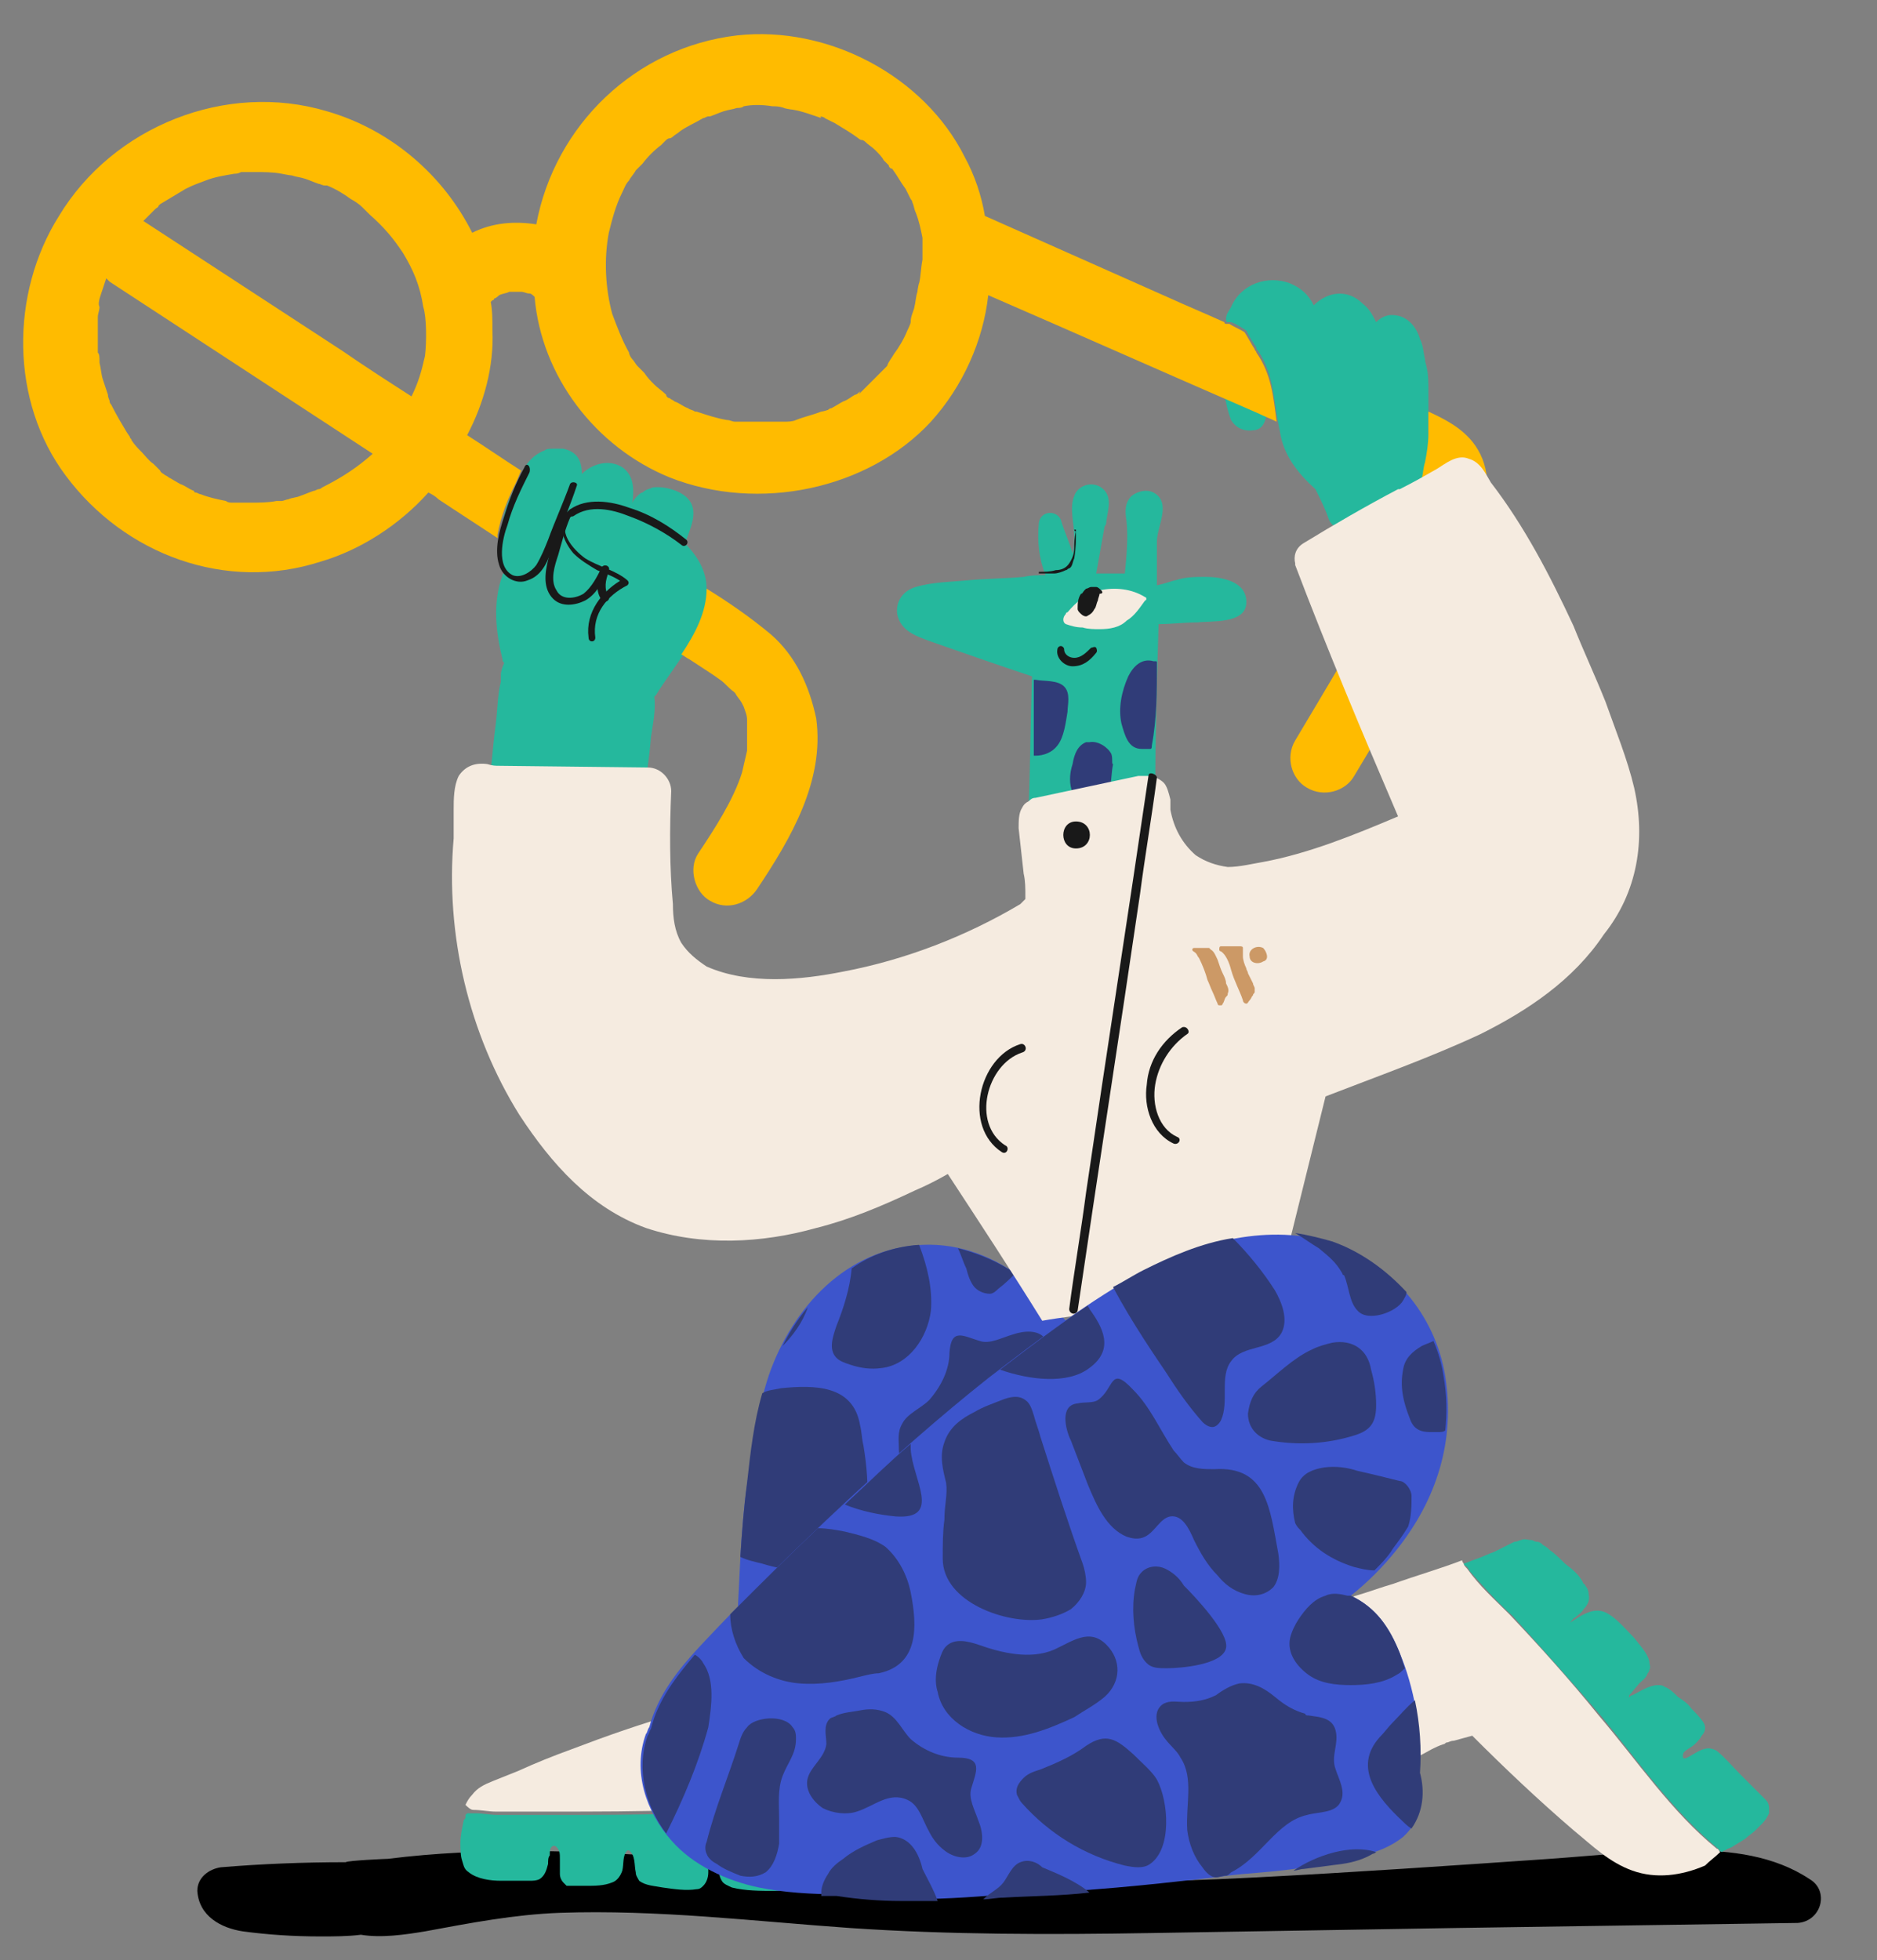 <?xml version="1.0" encoding="utf-8"?>
<!-- Generator: Adobe Illustrator 20.1.0, SVG Export Plug-In . SVG Version: 6.00 Build 0)  -->
<svg version="1.1" id="Layer_1" xmlns="http://www.w3.org/2000/svg" xmlns:xlink="http://www.w3.org/1999/xlink" x="0px" y="0px"
	 viewBox="0 0 111.3 116.2" style="enable-background:new 0 0 111.3 116.2;" xml:space="preserve">
<rect x="0" y="0" width="111.3" height="116.2" fill="#808080" stroke="none"/>
<style type="text/css">
	.st0{fill:#3D55CC;}
	.st1{fill:#191919;}
	.st2{fill:#FF4133;}
	.st3{fill:#FFBB00;}
	.st4{fill:#303C78;}
	.st5{fill:#F5EBE0;}
	.st6{fill:#25B89D;}
	.st7{fill:#CC9966;}
	.st8{fill:#DADFF5;}
	.st9{clip-path:url(#SVGID_2_);fill:#25B89D;}
	.st10{clip-path:url(#SVGID_2_);fill:#F5EBE0;}
</style>
<g>
	<path class="st0" d="M71.9,95.6c-0.2-2.7-1.4-5.2-2.9-7.4c-1.3-2.5-2.6-4.9-4-7.3c-2.2-3.7-5.7-7.3-10.3-7.1
		c-4.5,0.2-7.7,3.7-9.1,7.7c-0.7,2.1-1,4.3-1.3,6.5c-0.3,2.1-0.4,4.3-0.5,6.4c-0.1,1.7-0.1,3.4,0,5.1c0,0.2-0.1,0.3-0.1,0.5
		c-0.1,3.2,0.2,6.5,0.9,9.6c0.2,0.8,0.8,1.4,1.6,1.8c0.6,1,1.6,1.7,2.9,1.8c2.5,0.3,4.5-1.2,6.5-2.4l5.4-3.3
		c1.8-1.1,3.6-2.2,5.4-3.3c1.6-1,3.3-2.1,4.3-3.7c0.4-0.7,0.7-1.4,0.8-2.1C71.8,97.5,72,96.6,71.9,95.6"/>
	<path class="st4" d="M47.9,77.5c-0.6,0.7-1.1,1.5-1.5,2.3C47,79.2,47.6,78.4,47.9,77.5"/>
	<path class="st4" d="M49.8,92.4c1-0.7,1.5-1.9,1.6-3.1c0.1-1.2,0-2.4-0.2-3.6c-0.1-0.4-0.1-0.8-0.2-1.2c-0.4-2.4-2.7-2.4-4.7-2.2
		c-0.4,0.1-0.8,0.1-1.1,0.3c-0.5,1.7-0.7,3.5-0.9,5.3c-0.2,1.5-0.3,2.9-0.4,4.4c0.4,0.2,0.9,0.3,1.3,0.4
		C46.8,93.2,48.5,93.3,49.8,92.4"/>
	<path class="st4" d="M49.6,78.6c-0.2,0.6-0.5,1.4,0,1.9c0.2,0.2,0.5,0.3,0.8,0.4c0.6,0.2,1.2,0.3,1.9,0.2c1.6-0.2,2.7-1.8,2.9-3.4
		c0.1-1.3-0.2-2.6-0.7-3.9c-1.5,0.1-2.9,0.6-4,1.4C50.4,76.4,50,77.6,49.6,78.6"/>
	<path class="st4" d="M57.7,76.2c0.2,0.3,0.6,0.5,1,0.5c0.2,0,0.4-0.2,0.5-0.3c0.4-0.3,0.7-0.6,1-0.9c-1-0.7-2.2-1.2-3.4-1.5
		c0.2,0.4,0.3,0.8,0.5,1.2C57.4,75.6,57.5,75.9,57.7,76.2"/>
	<path class="st4" d="M53.5,87.2c0,0.1,0.1,0.3,0.2,0.4c0.4,0.4,1,0.2,1.5,0.3c0.8,0.2,1.2,1,2,1.2c0.7,0.2,1.4-0.2,1.8-0.8
		c0.4-0.6,0.4-1.3,0.3-2c-0.2-1-1.1-2-0.6-3c0.3-0.7,1.2-0.9,1.9-1.2c0.4-0.2,0.8-0.5,1.1-0.9c0.4-0.5,0.7-1.3,0.3-1.8
		c-0.4-0.6-1.3-0.5-1.9-0.3c-0.7,0.2-1.4,0.6-2,0.4c-1-0.3-1.7-0.8-1.8,0.7c0,1-0.5,2-1.2,2.8c-0.5,0.5-1.3,0.8-1.6,1.4
		c-0.3,0.5-0.2,1-0.2,1.5C53.3,86.2,53.4,86.7,53.5,87.2"/>
	<path class="st4" d="M60.8,84c-0.1,0.4,0,0.7,0.1,1.1c0.2,0.7,0.6,1.4,1,2.1c0.2,0.4,0.5,0.7,0.8,0.9c0.3,0.2,0.7,0.4,1.1,0.5
		c1.4,0.3,3-0.5,3.8-1.7c0.1-0.2,0.2-0.4,0.3-0.7c-0.8-1.6-1.7-3.2-2.6-4.7c-0.8,0.2-1.7,0.6-2.6,0.9C61.9,82.7,61,83.1,60.8,84"/>
	<path class="st4" d="M69.4,89.1c0.1,0,0.1,0,0.2,0c-0.2-0.3-0.4-0.6-0.5-0.8C69,88.6,69.1,89,69.4,89.1"/>
	<path class="st4" d="M66.1,98.5c0.1,0.6,0.4,1.2,0.8,1.7c0.4,0.5,1,0.8,1.6,0.7c0.4,0,0.8-0.2,1.1-0.3c0.4-0.2,0.9-0.4,1.3-0.6
		c0.2-0.5,0.4-1,0.5-1.5c0.3-0.9,0.5-1.8,0.5-2.8c-0.1-1.2-0.3-2.3-0.8-3.4c-0.6,0-1.3,0-1.9,0.1C66.7,92.5,65.7,96.4,66.1,98.5"/>
	<path class="st4" d="M64.1,105c-0.2,0.3-0.2,0.6-0.2,0.9c0.8-0.5,1.7-1,2.5-1.5c0.2-0.1,0.4-0.3,0.6-0.4c-0.7,0.1-1.3,0.2-1.9,0.4
		C64.7,104.5,64.4,104.6,64.1,105"/>
	<path class="st4" d="M49.3,108.8c0.2-0.3,0.4-0.7,0.4-1.1c0-0.4-0.3-0.8-0.5-1.1c-0.5-0.6-2.4-2.3-3.3-1.8c-0.8,0.5-1,3.5-1.1,4.4
		c0,0.2,0,0.4,0,0.6c0.2,0.7,0.8,1.3,1.5,1.7c0,0,0,0,0,0c0.2-0.1,0.4-0.2,0.6-0.3C47.8,110.5,48.6,109.7,49.3,108.8"/>
	<path class="st4" d="M44.1,97.6c0-0.5-0.1-1-0.3-1.5c0,1.1,0,2.3,0,3.4c0,0.2-0.1,0.3-0.1,0.5c0,0.4,0,0.9,0,1.3
		c0.1-0.2,0.2-0.4,0.2-0.6C44.1,99.7,44.1,98.6,44.1,97.6"/>
	<path class="st4" d="M59.5,106.5c-0.3,0.3-0.6,0.7-1,1c-1.1,0.9-2.8,0.5-4.2,0.8c-0.8,0.2-1.5,0.5-2.1,1.1
		c-0.3,0.3-0.6,0.7-0.6,1.1c0,0.3,0.2,0.5,0.3,0.7c0.4,0.4,0.8,0.8,1.2,1.1c0.8-0.4,1.6-1,2.4-1.5l5.4-3.3c0.3-0.2,0.6-0.3,0.8-0.5
		c0-0.3,0-0.6-0.2-0.8C61.1,105.5,60,106.1,59.5,106.5"/>
	<path class="st4" d="M65,92c0-0.2,0-0.5-0.1-0.6c-0.1-0.2-0.3-0.2-0.5-0.3c-0.8-0.3-1.7-0.4-2.6-0.4c-0.3,0-0.6,0-0.9,0.1
		c-0.6,0.3-0.8,1-1,1.7c-0.4,1.4-0.9,2.9-0.7,4.4c0.2,1.5,0.8,2.8,1.5,4c0.3,0.6,0.7,1.2,1.2,1.7c1,0.9,2.3,0.9,3.1-0.2
		c0.9-1,0-2-0.5-3C63.1,96.7,64.8,94.6,65,92"/>
	<path class="st4" d="M57.3,99.2c-0.2-0.3-0.3-0.7-0.6-1c-0.3-0.3-0.7-0.4-1-0.3c-0.2,0.1-0.4,0.2-0.5,0.4c-1.7,1.7-2.8,4-3.2,6.3
		c-0.1,0.5-0.1,1.1,0.2,1.5c1,1.2,3.8,0.8,5,0c0.6-0.4,1-1,1.5-1.6c0.8-1.1,1.1-1.7,0.2-2.8C58.2,101,57.7,100.1,57.3,99.2"/>
	<path class="st4" d="M50.4,97.5c-0.5-0.4-0.8-1-1.4-1.3c-0.6-0.3-1.4-0.2-2,0.2c-0.6,0.4-1,1-1.2,1.6c-0.1,0.3-0.2,0.6-0.3,0.9
		c-0.4,1.9,1,3.8,2.5,4.7c2,1.1,2.9-2.3,3.5-3.7c0.2-0.4,0.4-1,0.2-1.4C51.4,98,50.8,97.8,50.4,97.5"/>
	<path class="st4" d="M52.2,96.2c0.5,0.3,1.2,0.2,1.7,0c1.5-0.6,5.2-2.1,3.3-4.3c-0.5-0.6-1.3-0.7-1.8-1.2c-0.2-0.3-0.4-0.7-0.7-0.9
		c-1.1-0.7-1.5,1.1-1.6,1.7c-0.1,0.6-0.4,1.1-0.7,1.6c-0.3,0.5-0.6,1-0.7,1.6C51.6,95.2,51.7,95.9,52.2,96.2"/>
	<path d="M107.3,111.4c-2.1-1.4-4.7-1.7-7.1-1.7c-2.8,0-5.5,0.3-8.3,0.5c-5.8,0.4-11.6,0.8-17.4,1.1c-5.8,0.3-11.7,0.4-17.5,0.1
		c-5.7-0.3-11.4-0.9-17-1.3c-5.7-0.4-11.4-0.6-17,0.1c-0.1,0-2.4,0.1-2.5,0.2c-2.5,0-5,0.1-7.4,0.3c-0.7,0.1-1.4,0.6-1.4,1.4
		c0.1,1.5,1.4,2.2,2.7,2.4c1.5,0.2,3,0.3,4.6,0.3c0.8,0,1.6,0,2.4-0.1c1.2,0.2,2.6,0,3.8-0.2c2.7-0.5,5.3-1,8-1.1
		c5.8-0.2,11.5,0.5,17.2,0.9c5.9,0.4,11.9,0.4,17.8,0.3c6-0.1,12-0.2,18.1-0.3c6.8-0.1,13.5-0.2,20.3-0.3
		C108,113.9,108.5,112.1,107.3,111.4"/>
	<path class="st5" d="M102,109.8c-0.1-0.1-0.1-0.2-0.2-0.2c0,0,0,0,0,0c-2.7-2.2-4.7-5.2-7-7.9c-1.7-2.1-3.5-4.1-5.3-6
		C88.6,94.8,87.7,94,87,93c-0.1-0.1-0.2-0.2-0.2-0.3c0,0,0,0,0,0c0,0-0.1-0.1-0.1-0.2c-1.3,0.5-2.7,0.9-4.1,1.4
		c-0.7,0.2-1.5,0.5-2.2,0.7c-0.4,0.1-0.7,0.6-0.6,1c0,0,0,0.1,0,0.1c-0.2,0.1-0.3,0.4-0.3,0.6c-0.1,1.4,0.3,2.7,0.6,4
		c0.3,1.3,0.6,2.5,0.9,3.8c0.1,0.3,0.3,0.5,0.6,0.6c0.1,0.1,0.2,0.1,0.4,0.1c1.1-0.1,2-0.6,2.9-1.1c0.2-0.1,0.4-0.2,0.7-0.3
		c0.1,0,0.1-0.1,0.2-0.1c0,0,0,0,0,0c0,0,0,0,0,0c0.1,0,0.2-0.1,0.4-0.1c0.4-0.1,0.7-0.2,1.1-0.3c1.9,1.9,3.9,3.8,6,5.6
		c1.1,0.9,2.1,1.9,3.5,2.4c1.4,0.5,2.9,0.3,4.3-0.3C101.4,110.3,101.7,110.1,102,109.8C102.1,109.8,102,109.8,102,109.8"/>
	<path class="st6" d="M102.1,109.8c0,0,0.1-0.1,0.2-0.1c0.1-0.1,0.2-0.1,0.4-0.2c0.3-0.2,0.5-0.3,0.8-0.5c0.2-0.2,0.4-0.3,0.6-0.5
		c0.1-0.1,0.3-0.3,0.4-0.4c0.2-0.2,0.3-0.4,0.4-0.6c0-0.1,0-0.1,0-0.2c0-0.2,0-0.4-0.2-0.6l-1.5-1.5c-0.4-0.4-0.9-1-1.4-1.4
		c-0.5-0.3-0.9-0.1-1.4,0.2c-0.2,0.1-0.7,0.5-0.6,0c0-0.2,0.5-0.4,0.7-0.6c0.2-0.2,0.3-0.3,0.4-0.5c0.2-0.2,0.3-0.5,0.1-0.8
		c-0.2-0.3-0.5-0.6-0.7-0.8c-0.2-0.3-0.5-0.5-0.8-0.7c-0.2-0.2-0.5-0.5-0.8-0.6c-0.1-0.1-0.3-0.1-0.4-0.1c-0.5,0-1.1,0.4-1.5,0.6
		c-0.1,0-0.2,0.1-0.2,0.2c0,0,0,0,0,0c0,0,0,0,0,0c0,0,0,0,0-0.1c0,0,0-0.1,0-0.1c0,0,0,0,0.1-0.1l0.5-0.6c0.2-0.2,0.4-0.3,0.5-0.6
		c0,0,0.1-0.1,0.1-0.2c0.1-0.2,0-0.3,0-0.5c-0.1-0.5-0.6-1-0.9-1.4c-0.5-0.5-1.3-1.5-2-1.6c-0.6-0.1-1.2,0.3-1.8,0.7
		c0.1-0.1,0.2-0.3,0.3-0.3c0.2-0.2,0.4-0.3,0.5-0.5c0.2-0.2,0.4-0.5,0.3-0.9c0-0.2-0.1-0.4-0.2-0.5c0,0,0-0.1-0.1-0.1
		c-0.2-0.5-0.7-0.9-1.1-1.2c0,0,0,0,0,0c-0.3-0.3-0.6-0.6-0.9-0.8c-0.1-0.1-0.2-0.2-0.4-0.3c-0.1-0.1-0.2-0.2-0.4-0.2
		c-0.1,0-0.2-0.1-0.3-0.1c-0.2,0-0.4-0.1-0.6,0c-0.1,0-0.2,0.1-0.4,0.1c-0.4,0.2-0.8,0.4-1.2,0.6c-0.3,0.1-0.7,0.3-1,0.4
		c-0.3,0.1-0.5,0.2-0.8,0.3c0,0.1,0.1,0.1,0.2,0.2c0,0,0,0,0,0c0.1,0.1,0.1,0.2,0.2,0.3c0.8,0.9,1.6,1.8,2.5,2.6c1.8,2,3.6,4,5.3,6
		c2.2,2.7,4.3,5.7,7,7.9c0,0,0,0,0,0C101.9,109.6,101.9,109.7,102.1,109.8C102,109.8,102.1,109.8,102.1,109.8"/>
	<path class="st6" d="M84.7,25.7c0-0.8,0-1.6,0-2.5c0,0,0-0.1,0-0.1c0-0.4,0-0.9-0.1-1.3c0-0.1-0.1-0.3-0.1-0.5
		c-0.1-0.4-0.1-0.8-0.3-1.2c-0.2-0.7-0.7-1.3-1.4-1.4c-0.5-0.1-0.9,0.1-1.2,0.4c-0.2-0.4-0.4-0.8-0.8-1.1c-0.9-0.9-2.1-0.7-2.9,0.1
		c-0.3-0.6-0.7-1-1.4-1.3c-1.3-0.5-2.9,0-3.5,1.4c-0.1,0.2-0.3,0.4-0.3,0.7c0,0.1,0,0.2,0.1,0.2c0.1,0,0.1,0,0.2,0
		c0.3,0.1,0.6,0.3,0.9,0.5c0.2,0.4,0.4,0.7,0.6,1c0,0.1,0,0.1,0.1,0.2c1,1.5,0.9,3.1,1.3,4.8c0.2,1.4,1.1,2.5,2.1,3.4
		c0.3,0.6,0.6,1.2,0.8,1.8c0.1,0.3,0.5,0.6,0.8,0.5c0.1,0,0.3-0.1,0.4-0.3c0.3,0.2,0.8,0.1,0.8-0.2c0.1,0,0.1-0.1,0.2-0.2
		c0.1,0,0.2,0,0.3,0c0.2,0.1,0.4,0.2,0.6,0c0.1,0.1,0.1,0.1,0.2,0.1c0.2,0.1,0.6,0.1,0.7-0.2c0,0,0-0.1,0.1-0.1c0.1,0,0.3,0,0.5,0
		c0.2-0.1,0.4-0.3,0.4-0.6c0.2,0,0.3-0.1,0.5-0.2c0.1-0.1,0.1-0.1,0.1-0.2c0.2,0,0.4-0.2,0.4-0.5c0-0.2,0-0.4,0-0.6
		c0.2-0.1,0.3-0.3,0.3-0.5C85.2,27.2,84.9,26.4,84.7,25.7"/>
	<path class="st6" d="M74.9,23.6c0,0-0.1,0-0.1,0c-0.1-0.2-0.3-0.2-0.5-0.1c-0.1-0.1-0.2-0.2-0.3-0.2c0-0.1,0-0.1-0.1-0.2
		c-0.1-0.1-0.3-0.2-0.4-0.1c-0.1-0.3-0.2-0.6-0.2-1c0-0.1-0.1-0.2-0.2-0.3c0-0.1,0-0.2,0-0.2c0-0.4-0.7-0.4-0.7,0
		c0,0.6,0.1,1.2,0.2,1.9c0.1,0.5,0.2,1,0.4,1.5c0.3,0.5,0.8,0.7,1.4,0.6c0.7-0.1,0.7-1,0.8-1.5C75.3,23.7,75.1,23.6,74.9,23.6"/>
	<path class="st3" d="M35,35.3l0.8,0.5c0-0.1,0.1-0.1,0.1-0.2c-0.2-0.3-0.2-0.7-0.3-1C35.4,34.9,35.2,35.2,35,35.3"/>
	<path class="st3" d="M74.5,20.9c0-0.1-0.1-0.1-0.1-0.2c-0.2-0.3-0.4-0.7-0.6-1c-0.3-0.2-0.6-0.3-0.9-0.5c-0.1,0-0.1,0-0.2,0
		c0,0-0.1,0-0.1-0.1c-1.1-0.5-2.3-1-3.4-1.5l-10.8-4.8c-0.2-1.2-0.6-2.4-1.2-3.5c-2.4-4.8-8.1-7.8-13.5-7.2
		c-6,0.7-10.8,5.3-11.9,11.2c-1.3-0.2-2.6-0.1-3.8,0.5c-1.7-3.4-4.8-6.1-8.6-7.2c-6-1.8-12.7,0.9-15.9,6.2c-2.9,4.6-2.9,11,0.4,15.4
		c3.5,4.7,9.5,6.9,15.1,5.1c2.4-0.7,4.7-2.2,6.4-4.1c0.2,0.1,0.4,0.2,0.6,0.4c1.2,0.8,2.3,1.5,3.5,2.3c0-0.1,0-0.1,0-0.2
		c0.2-1.1,0.6-2.1,1.1-3.1c0.1-0.2,0.2-0.5,0.3-0.7c-1.1-0.7-2.1-1.4-3.2-2.1c1-1.9,1.6-4.1,1.5-6.2c0-0.6,0-1.2-0.1-1.7
		c0,0,0.1-0.1,0.1-0.1c0,0,0.1,0,0.1-0.1c0.1,0,0.3-0.2,0.3-0.2c0.2-0.1,0.4-0.1,0.6-0.2c0,0,0,0,0,0c0.1,0,0.2,0,0.3,0
		c0.1,0,0.5,0,0.4,0c0.2,0,0.3,0.1,0.5,0.1c0.1,0,0.2,0.1,0.3,0.2c0.4,4.7,3.6,8.9,8,10.7C45,30.4,51.5,29,55.2,25
		c1.9-2.1,3.1-4.8,3.4-7.5c5.3,2.3,10.7,4.7,16,7c0.4,0.2,0.7,0.3,1.1,0.5C75.5,23.5,75.4,22.2,74.5,20.9 M19.1,28.9
		c0,0-0.1,0.1-0.2,0.1c-0.1,0-0.2,0.1-0.3,0.1c-0.3,0.1-0.5,0.2-0.8,0.3c-0.2,0.1-0.5,0.1-0.7,0.2c-0.1,0-0.3,0.1-0.4,0.1
		c-0.1,0-0.3,0-0.3,0c-0.5,0.1-1.1,0.1-1.6,0.1c-0.3,0-0.6,0-0.8,0c0,0-0.1,0-0.2,0c-0.1,0-0.3,0-0.4-0.1c-0.5-0.1-1-0.2-1.5-0.4
		c-0.1,0-0.2-0.1-0.3-0.1c0,0-0.1,0-0.1-0.1c-0.3-0.1-0.5-0.3-0.8-0.4c-0.2-0.1-0.5-0.3-0.7-0.4c-0.1-0.1-0.2-0.1-0.3-0.2
		c0,0-0.2-0.1-0.2-0.2c0,0-0.1-0.1-0.1-0.1c-0.1-0.1-0.2-0.2-0.3-0.3c-0.3-0.2-0.5-0.5-0.7-0.7c-0.2-0.2-0.4-0.4-0.6-0.7
		c0-0.1-0.1-0.1-0.1-0.2c0,0-0.2-0.3-0.2-0.3c-0.3-0.5-0.6-1-0.9-1.6c0,0-0.1-0.1-0.1-0.2c0-0.1-0.1-0.2-0.1-0.4
		c-0.1-0.3-0.2-0.6-0.3-0.9c-0.1-0.3-0.1-0.6-0.2-1c0,0,0-0.1,0-0.1c0,0,0,0,0,0c0-0.2,0-0.4-0.1-0.5c0-0.7,0-1.3,0-2
		c0-0.1,0-0.1,0-0.1c0-0.2,0.1-0.4,0.1-0.6C5.8,18,5.9,17.7,6,17.4c0.1-0.3,0.2-0.6,0.3-0.9c0.1,0.1,0.1,0.1,0.2,0.2
		c5.2,3.4,10.4,6.8,15.6,10.2C21.2,27.7,20.3,28.3,19.1,28.9 M25.2,21.1c-0.2,0.9-0.4,1.6-0.8,2.4c-1.4-0.9-2.8-1.8-4.1-2.7
		L8.5,13.1c0,0,0,0,0,0C8.6,13,8.6,13,8.7,12.9c0.2-0.2,0.3-0.3,0.5-0.5c0.1-0.1,0.2-0.1,0.2-0.2c0,0,0.1-0.1,0.1-0.1
		c0.5-0.3,1-0.6,1.5-0.9c0.6-0.3,0.7-0.3,1.2-0.5c0.5-0.2,1.1-0.3,1.7-0.4c0.1,0,0.2,0,0.4-0.1c0,0,0.1,0,0.1,0c0.2,0,0.5,0,0.7,0
		c0.5,0,1.1,0,1.6,0.1c0,0,0.5,0.1,0.6,0.1c0.3,0.1,0.5,0.1,0.8,0.2c0.3,0.1,0.5,0.2,0.8,0.3c0.1,0,0.2,0.1,0.4,0.1c0,0,0.1,0,0.1,0
		c0.5,0.2,1,0.5,1.4,0.8c0.2,0.1,0.5,0.3,0.7,0.5c0,0,0.1,0.1,0.1,0.1c0.1,0.1,0.2,0.2,0.3,0.3c0.9,0.8,1.4,1.4,2,2.3
		c0.6,1,1,1.9,1.2,3.2C25.3,18.8,25.3,20.3,25.2,21.1 M54.5,16.8c0-0.1-0.1,0.4-0.1,0.5c-0.1,0.3-0.1,0.6-0.2,1
		c-0.1,0.3-0.2,0.5-0.2,0.8c0,0.1-0.2,0.5-0.2,0.5c-0.2,0.5-0.5,1-0.8,1.4c-0.1,0.2-0.3,0.4-0.4,0.7c0,0,0,0,0,0c0,0,0,0,0,0
		c-0.1,0.1-0.2,0.2-0.3,0.3c-0.4,0.4-0.8,0.8-1.2,1.2c-0.3,0.3-0.1,0.1-0.1,0c-0.1,0.1-0.2,0.2-0.3,0.2c-0.2,0.1-0.4,0.3-0.7,0.4
		c-0.2,0.1-0.5,0.3-0.7,0.4c-0.1,0-0.2,0.1-0.2,0.1c0,0-0.3,0.1-0.4,0.1c-0.5,0.2-1,0.3-1.5,0.5C47,25,46.7,25,46.5,25
		c0,0-0.1,0-0.1,0c-0.1,0-0.3,0-0.4,0c-0.5,0-1.1,0-1.6,0c-0.1,0-0.3,0-0.4,0c0,0-0.1,0-0.2,0c-0.1,0-0.2,0-0.2,0
		c-0.2,0-0.3-0.1-0.5-0.1c-0.6-0.1-1.2-0.3-1.8-0.5c0,0,0,0-0.1,0c-0.1-0.1-0.3-0.1-0.4-0.2c-0.3-0.1-0.5-0.3-0.8-0.4
		c-0.1-0.1-0.2-0.1-0.3-0.2c-0.1,0-0.2-0.1-0.2-0.2c-0.2-0.2-0.5-0.4-0.7-0.6c-0.2-0.2-0.4-0.4-0.6-0.7c-0.1-0.1-0.2-0.2-0.3-0.3
		c0,0,0-0.1,0,0c0,0,0,0-0.1-0.1c-0.1-0.1-0.2-0.3-0.3-0.4c-0.1-0.1-0.2-0.3-0.2-0.4c-0.4-0.7-0.7-1.5-1-2.3
		c-0.4-1.5-0.5-3.2-0.2-4.8c0.2-0.8,0.4-1.6,0.8-2.4c0.1-0.2,0.2-0.5,0.4-0.7c0.1-0.2,0.3-0.4,0.4-0.6c0,0,0.1-0.1,0.1-0.1
		c0.1-0.1,0.2-0.2,0.3-0.3c0.3-0.4,0.7-0.8,1.1-1.1c0.1-0.1,0.2-0.2,0.3-0.3c0,0,0.1-0.1,0.2-0.1c0.1,0,0.2-0.1,0.2-0.1
		c0.1-0.1,0.3-0.2,0.4-0.3c0.4-0.3,0.9-0.5,1.4-0.8c0.1,0,0.2-0.1,0.3-0.1c0,0,0.1,0,0.1,0c0.3-0.1,0.5-0.2,0.8-0.3
		c0.3-0.1,0.5-0.1,0.8-0.2c0.1,0,0.3,0,0.4-0.1c0,0,0,0,0,0c0,0,0,0,0,0c0.5-0.1,1.1-0.1,1.7,0c0.2,0,0.4,0,0.7,0.1
		c-0.1,0,0.4,0.1,0.5,0.1c0.6,0.1,1.1,0.3,1.7,0.5C48.5,6.8,49,7,48.9,7c0.2,0.1,0.4,0.2,0.6,0.3c0.5,0.3,1,0.6,1.4,0.9
		c0,0,0.1,0.1,0.2,0.1c0.1,0,0.2,0.1,0.2,0.1c0.2,0.2,0.4,0.3,0.6,0.5c0.2,0.2,0.4,0.4,0.5,0.6c0.1,0.1,0.2,0.2,0.3,0.3
		c0,0.1,0.1,0.2,0.2,0.2c0.3,0.4,0.5,0.8,0.8,1.2c0.1,0.2,0.2,0.4,0.3,0.6c0,0,0.1,0.1,0.1,0.2c0.1,0.2,0.1,0.4,0.2,0.6
		c0.2,0.5,0.3,1,0.4,1.5c0,0,0,0.1,0,0.1c0,0.1,0,0.2,0,0.3c0,0.3,0,0.6,0,0.9C54.6,15.9,54.6,16.4,54.5,16.8"/>
	<path class="st3" d="M32.2,33.5c0.1,0.1,0.3,0.2,0.4,0.3c0,0,0-0.1,0-0.1c0.1-0.4,0.1-0.8,0.2-1.2c0,0.1-0.1,0.1-0.1,0.2
		C32.6,32.9,32.4,33.2,32.2,33.5"/>
	<path class="st3" d="M87.9,27.2c-0.6-1.5-1.9-2.2-3.2-2.8c0,0.4,0,0.8,0,1.3c0,0,0,0,0,0c0,0,0,0,0,0c0,0.6-0.1,1.2-0.2,1.7
		c-0.1,0.3-0.1,0.6-0.2,1c-0.1,0.4-0.2,0.9-0.3,1.3c0,0.2-0.1,0.4-0.1,0.6c-0.4,1.5-0.9,2.6-1.6,4c-1.7,3.3-3.6,6.4-5.5,9.6
		c-0.6,1-0.2,2.3,0.7,2.8c1,0.6,2.3,0.2,2.8-0.7c1.8-3,3.6-6,5.2-9c0.8-1.5,1.6-3.1,2.1-4.8C88.1,30.6,88.5,28.7,87.9,27.2"/>
	<path class="st6" d="M41.9,34.9c0-1.1-0.6-2-1.3-2.7c0-0.1,0-0.1,0.1-0.2c0.2-0.6,0.7-1.6,0.2-2.3c-0.4-0.6-1.5-0.9-2.2-0.8
		c-0.2,0.1-0.4,0.1-0.6,0.3c-0.1,0-0.2,0.1-0.3,0.2c-0.1,0.1-0.2,0.2-0.3,0.4c0.1-0.8,0.1-1.6-0.6-2.1c-0.8-0.5-1.8-0.2-2.4,0.4
		c0-0.7-0.2-1.3-1.1-1.5c-0.2,0-0.4,0-0.6,0c-0.2,0-0.4,0-0.5,0.1c-0.8,0.3-1.3,1-1.5,1.8c-0.6,0.9-1,2-1.1,3.1
		c-0.1,0.6-0.3,1.4,0.1,2.1c0,0.1,0.1,0.1,0.1,0.2c0,0.1-0.1,0.1-0.1,0.2c-0.6,1.6-0.4,3.4,0,5c0,0.1,0,0.1,0.1,0.2
		c-0.1,0.2-0.2,0.5-0.2,0.7l0,0.4c-0.2,0.8-0.2,1.7-0.3,2.5c-0.2,1.5-0.3,3.1-0.5,4.6c-0.1,0.7,0.7,1.4,1.4,1.4
		c0.5,0,0.8-0.2,1.1-0.5c0.3,0,0.5,0,0.7-0.1c0.1,0,0.3,0.1,0.4,0.1c0.4,0.6,1.1,0.8,1.8,0.4c0.4-0.2,0.6-0.5,0.8-0.8
		c0.2,0,0.3,0,0.5-0.1c0.2,0.3,0.4,0.5,0.8,0.6c0.7,0.2,1.6-0.2,1.7-1c0.2-1.3,0.4-2.5,0.5-3.8c0.1-0.7,0.3-1.6,0.2-2.4
		c0,0,0.1-0.1,0.1-0.1C40,39.4,42,37.3,41.9,34.9"/>
	<path class="st6" d="M71.5,34.2c-0.6,0-1.2,0-1.8,0.2c-0.1,0-0.6,0.2-1.1,0.3c0-0.9,0-1.8,0-2.6c0-0.9,0.9-2.3-0.2-2.9
		c-0.4-0.2-0.9-0.1-1.3,0.2c-0.4,0.4-0.4,0.9-0.3,1.5c0.1,1,0,2.1-0.1,3.1c-0.6,0-1.1,0-1.7,0l0.5-2.8c0.1-0.1,0.1-0.2,0.1-0.3
		c0.1-0.7,0.4-1.5-0.3-2c-0.6-0.4-1.4-0.1-1.6,0.5c-0.3,0.7,0,1.7,0,2.4c0,0.3,0,0.7-0.1,1c-0.2-0.7-0.5-1.3-0.7-2
		c-0.3-0.6-1.2-0.5-1.3,0.2c-0.1,1.1,0,2.1,0.4,3.1c-0.4,0-0.9,0-1.3,0.1c-1.1,0.1-2.2,0.1-3.3,0.2c-1,0.1-2.1,0.1-3.1,0.4
		c-0.7,0.2-1.2,0.8-1.1,1.6c0.2,1,1.1,1.3,1.9,1.6c2,0.7,4,1.4,6.1,2.1c-0.1,2.5-0.1,5.1-0.2,7.6c0,0.1,0,0.1,0,0.2
		c0.1,0,0.2,0,0.4,0c0.2,0,0.3,0,0.5,0c0.1,0,0.1,0,0.2,0c1.3-0.1,2.6-0.2,4-0.4c0.8-0.1,1.6-0.3,2.4-0.4c0-3.4,0.1-6.7,0.2-10.1
		c0.8,0,1.5-0.1,2.3-0.1c0.8-0.1,2.8,0.1,2.9-1.1C74,34.4,72.3,34.2,71.5,34.2"/>
	<path class="st5" d="M67.9,35.4c-0.8-0.5-1.8-0.6-2.7-0.4c-0.8,0.2-1.4,0.7-1.9,1.3c0,0-0.1,0-0.1,0.1C63,36.6,63,36.9,63.2,37
		c0.3,0.1,0.6,0.2,1,0.2c0.3,0.1,0.7,0.1,1,0.1c0.6,0,1.2-0.1,1.6-0.5c0.5-0.3,0.8-0.8,1.1-1.2C68,35.6,68,35.4,67.9,35.4"/>
	<path class="st1" d="M65,38.4c-0.1-0.1-0.2,0-0.3,0c-0.3,0.3-0.6,0.6-1,0.6c-0.3,0-0.6-0.2-0.6-0.5c0-0.1-0.1-0.2-0.2-0.2
		c-0.1,0-0.2,0.1-0.2,0.2c-0.1,0.5,0.4,1,0.9,1c0.6,0,1-0.3,1.4-0.8C65.1,38.6,65,38.4,65,38.4"/>
	<path class="st4" d="M63.1,40.7c-0.4-0.4-1.2-0.3-1.7-0.4c0,0,0,0,0,0c0,0,0,0,0,0c0,0,0,0,0,0c0,0,0,0-0.1,0h0c0,0,0,0,0,0
		c0,0,0,0,0,0c0,0,0,0,0,0c0,0,0,0,0,0c0,0,0,0,0,0c0,0.2,0,0.5,0,0.7c0,0,0,0,0,0.1c0,0.1,0,0.2,0,0.3c0,0.1,0,0.1,0,0.2v0
		c0,0,0,0,0,0c0,0,0,0,0,0c0,0,0,0,0,0l0,0c0,0.2,0,0.4,0,0.5c0,0.1,0,0.2,0,0.4c0,0.1,0,0.3,0,0.4c0,0.1,0,0.2,0,0.2
		c0,0,0,0.1,0,0.1c0,0.2,0,0.4,0,0.7c0,0.1,0,0.2,0,0.3c0,0.2,0,0.4,0,0.6c0,0,0,0,0,0c0,0,0,0,0,0c0,0,0,0,0,0c0,0,0,0,0.1,0
		c0.5,0,1-0.2,1.3-0.6c0.4-0.5,0.5-1.4,0.6-2C63.3,41.8,63.5,41.1,63.1,40.7"/>
	<path class="st4" d="M65.9,44.7c-0.2-0.4-0.8-0.8-1.3-0.7c0,0-0.1,0-0.1,0c0,0-0.1,0-0.1,0c-0.5,0.2-0.7,0.7-0.8,1.3
		c-0.2,0.6-0.2,1.2,0,1.7c0,0.2,0.1,0.4,0.2,0.6c0.2,0.3,0.5,0.3,0.8,0.2c0.1,0,0.2,0,0.3-0.1c0.1,0,0.2,0,0.3,0
		c0.3-0.1,0.5-0.2,0.6-0.5c0-0.1,0-0.2,0-0.3c0.1-0.5,0.1-1.1,0.2-1.6C65.9,45.3,66,45,65.9,44.7"/>
	<path class="st4" d="M68.6,39.3c0-0.1,0-0.1-0.1-0.1c0,0,0,0-0.1,0c-0.7-0.2-1.2,0.3-1.5,0.9c-0.4,0.9-0.6,1.9-0.4,2.8
		c0.2,0.7,0.4,1.5,1.2,1.5c0.2,0,0.3,0,0.5,0c0.1,0,0.1-0.1,0.1-0.2C68.6,42.6,68.6,41,68.6,39.3"/>
	<path class="st1" d="M63.8,31.5C63.8,31.5,63.8,31.5,63.8,31.5l0-0.1c0,0-0.1,0-0.1,0C63.7,31.4,63.7,31.5,63.8,31.5
		c-0.1,0.4-0.1,0.7-0.1,1c0,0.3-0.1,0.6-0.3,0.9c-0.2,0.3-0.5,0.4-0.8,0.4c-0.3,0.1-0.7,0.1-1,0.1c0,0,0,0,0,0.1c0,0,0,0,0,0
		c0.3,0,0.6,0,0.9,0c0.2,0,0.5-0.1,0.7-0.2c0.1,0,0.1-0.1,0.2-0.1c0.2-0.1,0.2-0.4,0.3-0.6C63.8,32.5,63.8,32,63.8,31.5
		C63.8,31.5,63.8,31.5,63.8,31.5"/>
	<path class="st3" d="M45.7,37.6c-1.2-1-2.5-1.9-3.8-2.7c0,1.4-0.7,2.7-1.5,3.9c0.2,0.1,0.3,0.2,0.5,0.3c0.6,0.4,1.4,0.9,1.8,1.2
		c0.3,0.2,0.5,0.5,0.8,0.7c0,0,0.1,0.1,0.1,0.1c0.1,0.2,0.3,0.4,0.4,0.6c0,0,0.1,0.2,0.1,0.2c0.1,0.3,0.2,0.5,0.2,0.8
		c0,0,0,0.1,0,0.1c0,0.3,0,0.5,0,0.8c0,0.1,0,0.3,0,0.4c0,0.1,0,0.3,0,0.4c0,0,0,0.1,0,0.1c-0.1,0.4-0.2,0.9-0.3,1.3
		c-0.5,1.6-1.6,3.3-2.6,4.8c-0.6,0.9-0.2,2.3,0.7,2.8c1,0.6,2.2,0.2,2.8-0.7c2-3,4-6.4,3.5-10.1C48,40.7,47.2,38.9,45.7,37.6"/>
	<path class="st1" d="M35.6,33.8c-0.2,0.6-0.3,1.3,0.1,1.8c0.1,0.2,0.5,0,0.4-0.2c-0.3-0.5-0.2-1,0-1.5
		C36.1,33.7,35.7,33.6,35.6,33.8"/>
	<path class="st5" d="M28.1,107.3c0.4,0,0.9,0.1,1.3,0.1c0.2,0,0.3,0,0.5,0c0,0,0.1,0,0.2,0c0.8,0,1.7,0,2.5,0c2.7,0,5.4,0,8.1-0.1
		c2.7-0.1,5.4-0.2,8.1-0.3c0,0,0.1,0,0.1,0c0.1,0,0.2,0,0.3,0l0-2.4c0-0.3,0-0.5,0-0.8c0-0.3,0-0.7,0-1c-0.1-0.4-0.4-0.7-0.8-0.9
		c-0.3-0.1-0.6-0.1-0.9-0.1c-1.1-0.1-2.2-0.2-3.3-0.2c-1.2,0-2.4-0.1-3.7,0c0,0-0.1,0-0.1,0c-0.1,0-0.2,0-0.3,0
		c-2.1,0.6-4.1,1.3-6.2,2.1c-1.1,0.4-2.1,0.8-3.2,1.3c-0.5,0.2-1,0.4-1.5,0.6c-0.5,0.2-0.9,0.4-1.2,0.8c-0.2,0.2-0.3,0.4-0.4,0.6
		C27.9,107.3,28,107.3,28.1,107.3"/>
	<path class="st6" d="M49.3,107.2c-0.1,0-0.2,0-0.3,0c0,0-0.1,0-0.1,0c-2.7,0.1-5.4,0.2-8.1,0.3c-2.7,0.1-5.4,0.1-8.1,0.1
		c-0.8,0-1.7,0-2.5,0c-0.1,0-0.1,0-0.2,0c-0.2,0-0.3,0-0.5,0c-0.4,0-0.9-0.1-1.3-0.1c-0.1,0-0.3,0-0.4,0c0,0-0.1,0-0.1,0
		c0,0,0,0,0,0c0,0-0.1,0.1-0.1,0.1c0,0,0,0,0,0.1c0,0.1,0,0.1-0.1,0.2c0,0,0,0,0,0c0,0,0,0,0,0c-0.1,0.5-0.2,0.9-0.2,1.4
		c0,0.3,0,0.7,0.1,1c0.1,0.3,0.1,0.5,0.4,0.7c0.5,0.4,1.3,0.5,1.9,0.5c0.4,0,0.8,0,1.2,0c0.1,0,0.2,0,0.3,0c0.1,0,0.1,0,0.2,0
		c0.2,0,0.4,0,0.6-0.1c0.3-0.2,0.4-0.5,0.5-0.9c0-0.2,0-0.4,0.1-0.5c0-0.2,0-0.4,0.1-0.5c0.1-0.1,0.2-0.1,0.3,0
		c0.2,0.2,0.2,0.4,0.2,0.7c0,0.1,0,0.2,0,0.3c0,0.2,0,0.4,0,0.6c0,0.2,0.1,0.4,0.2,0.5c0.1,0.1,0.1,0.1,0.2,0.2c0,0,0.1,0,0.1,0
		c0.3,0,0.7,0,1,0c0.6,0,1.1,0,1.6-0.2c0.3-0.1,0.5-0.4,0.6-0.7c0.1-0.4,0-0.9,0.3-1.2c0,0,0.1,0,0.1,0c0.4,0.3,0.3,0.9,0.4,1.3
		c0,0.2,0.1,0.3,0.2,0.5c0.4,0.3,0.9,0.3,1.4,0.4c0.7,0.1,1.4,0.2,2,0.1c0.2,0,0.3-0.1,0.4-0.2c0.2-0.2,0.3-0.5,0.3-0.8
		c0-0.2,0-0.3,0-0.5c0-0.1,0-0.3,0.1-0.5c0-0.1,0.2-0.2,0.3-0.1c0.1,0.1,0.1,0.3,0.2,0.4c0,0.4,0,0.9,0.2,1.2
		c0.1,0.2,0.4,0.3,0.6,0.4c0.8,0.2,1.7,0.2,2.5,0.2c0.9,0,1.8-0.2,2.6-0.3c0.3,0,0.8,0,0.9-0.5c0-0.2,0-0.3,0-0.5
		c0.1-0.1,0.1-0.2,0.2-0.4c0.1-0.8,0.1-1.6,0.2-2.4C49.8,107.4,49.6,107.2,49.3,107.2"/>
	<path class="st5" d="M96.9,46.7c-0.4-1.7-1.1-3.4-1.7-5.1c-0.6-1.5-1.3-3-1.9-4.5c-1.4-3-2.9-5.9-4.9-8.5c0,0,0,0,0,0
		c-0.3-0.5-0.6-1.2-1.3-1.4c-0.7-0.3-1.4,0.3-1.9,0.6c-0.7,0.4-1.4,0.8-2.2,1.2c0,0,0,0-0.1,0c-1.9,1-3.8,2.1-5.6,3.2
		c-0.5,0.3-0.6,0.8-0.5,1.2c0,0,0,0.1,0,0.1c1.9,5,4,10,6.1,14.9c-2.6,1.1-5.3,2.2-8,2.7c-0.6,0.1-1.4,0.3-2.1,0.3
		c-0.7-0.1-1.3-0.3-1.9-0.7c-0.8-0.7-1.3-1.6-1.5-2.7c0-0.1,0-0.2,0-0.3c0,0,0-0.1,0-0.1c0-0.1,0-0.1,0-0.2c-0.1-0.4-0.2-0.8-0.4-1
		c-0.2-0.2-0.6-0.4-0.9-0.4c-0.2,0-0.4,0-0.6,0l-6.1,1.3c-0.2,0-0.3,0.1-0.4,0.2c-0.2,0.1-0.3,0.2-0.4,0.4c-0.2,0.3-0.2,0.8-0.2,1.2
		c0.1,0.9,0.2,1.8,0.3,2.7c0.1,0.4,0.1,0.9,0.1,1.3c0,0.1,0,0.1,0,0.2c-0.1,0.1-0.2,0.2-0.3,0.3c-3.2,1.9-6.8,3.3-10.5,4
		c-2.5,0.5-5.6,0.8-8.1-0.3c-0.6-0.4-1.1-0.8-1.5-1.4c-0.4-0.7-0.5-1.5-0.5-2.3c-0.2-2.2-0.2-4.4-0.1-6.7c0-0.7-0.6-1.4-1.4-1.4
		l-8.8-0.1c-0.2,0-0.4,0-0.7-0.1c-0.7-0.1-1.3,0.1-1.7,0.7c-0.3,0.6-0.3,1.4-0.3,2c0,0.6,0,1.1,0,1.7c-0.5,5.7,0.9,11.6,3.9,16.4
		c1.9,2.9,4.2,5.5,7.5,6.7c3.3,1.1,6.9,0.9,10.1,0c2-0.5,3.9-1.3,5.8-2.2c0.7-0.3,1.3-0.6,2-1c1.9,2.9,3.8,5.8,5.6,8.7
		c1.1-0.2,2.2-0.3,3.3-0.5c2.3-0.4,4.5-0.9,6.8-1.2c1.1-0.1,2.2-0.3,3.3-0.5c0.2-0.1,0.5-0.1,0.7-0.2c0.9-3.6,1.8-7.3,2.7-10.9
		c3.1-1.2,6.2-2.3,9.2-3.7c2.8-1.4,5.5-3.2,7.3-5.9C97.1,52.9,97.6,49.8,96.9,46.7"/>
	<path class="st1" d="M60.5,61.9c-2.5,0.8-3.4,4.9-1.1,6.4c0.3,0.2,0.5-0.3,0.2-0.4c-2-1.3-1.1-4.8,1-5.5
		C61,62.3,60.8,61.8,60.5,61.9"/>
	<path class="st1" d="M70.1,60.9c-1.2,0.8-2,2-2.1,3.4c-0.2,1.3,0.3,2.9,1.6,3.5c0.3,0.1,0.5-0.3,0.2-0.4c-1.1-0.5-1.5-1.9-1.3-3.1
		c0.2-1.2,0.9-2.3,1.9-3C70.6,61.2,70.4,60.8,70.1,60.9"/>
	<path class="st1" d="M68.1,46c-1.2,8.2-2.5,16.5-3.7,24.7c-0.3,2.3-0.7,4.6-1,6.9c0,0.3,0.4,0.4,0.5,0.1c1.2-8.2,2.5-16.5,3.7-24.7
		c0.3-2.3,0.7-4.6,1-6.9C68.6,45.9,68.1,45.7,68.1,46"/>
	<path class="st1" d="M63.8,48.7c-1,0-1,1.6,0,1.6C64.9,50.3,64.9,48.7,63.8,48.7"/>
	<path class="st1" d="M65.3,35c-0.1-0.1-0.2-0.2-0.3-0.2c-0.1,0-0.2,0-0.3,0c-0.1,0-0.2,0.1-0.3,0.1c0,0,0,0-0.1,0.1
		c-0.1,0.1-0.1,0.2-0.2,0.2c-0.2,0.3-0.2,0.6-0.2,0.9c0,0.1,0.1,0.2,0.1,0.2c0,0,0.1,0.1,0.1,0.1c0.1,0.1,0.3,0.2,0.4,0.1
		c0.2-0.1,0.3-0.2,0.4-0.4c0.1-0.1,0.1-0.3,0.2-0.5c0-0.1,0.1-0.3,0.1-0.4C65.4,35.2,65.4,35.1,65.3,35"/>
	<path class="st1" d="M33.8,30.2c-0.9,0.7-0.4,1.9,0.2,2.6c0.4,0.4,0.9,0.7,1.4,1c0.5,0.2,1.1,0.4,1.6,0.8c0-0.1,0-0.2,0-0.3
		c-1.3,0.7-2.3,2-2.1,3.5c0,0.3,0.4,0.3,0.4,0c-0.2-1.4,0.7-2.5,1.9-3.1c0.1-0.1,0.1-0.2,0-0.3c-0.7-0.6-1.7-0.8-2.5-1.3
		c-0.7-0.5-1.8-1.7-0.8-2.5C34.3,30.3,34,30.1,33.8,30.2"/>
	<path class="st1" d="M34,30.6c1-0.7,2.3-0.4,3.3,0c1.1,0.4,2.2,1,3.1,1.7c0.2,0.2,0.5-0.1,0.3-0.3c-1-0.8-2.1-1.5-3.4-1.9
		c-1.1-0.4-2.5-0.6-3.5,0.1C33.6,30.4,33.8,30.7,34,30.6"/>
	<path class="st1" d="M31.1,27.7c-0.5,0.9-0.9,1.9-1.2,2.9c-0.3,0.9-0.6,2-0.3,2.9c0.2,0.7,1,1.2,1.7,0.9c0.9-0.3,1.2-1.2,1.5-2
		c0.5-1.2,1-2.4,1.4-3.6c0.1-0.2-0.3-0.3-0.4-0.1c-0.4,1.1-0.9,2.2-1.3,3.3c-0.2,0.5-0.4,1-0.7,1.5c-0.3,0.4-0.9,0.8-1.4,0.6
		c-1-0.5-0.6-2.2-0.3-3c0.3-1.1,0.8-2.1,1.3-3.1C31.5,27.6,31.2,27.4,31.1,27.7"/>
	<path class="st1" d="M33.3,30.6c-0.3,0.9-0.6,1.7-0.8,2.6c-0.2,0.8-0.3,1.7,0.3,2.3c0.5,0.5,1.3,0.4,1.9,0.1c0.7-0.4,1-1.1,1.4-1.8
		c0.1-0.2-0.2-0.4-0.4-0.2c-0.3,0.6-0.6,1.2-1.1,1.6c-0.5,0.3-1.3,0.4-1.6-0.2c-0.4-0.6-0.1-1.5,0.1-2.1c0.2-0.7,0.4-1.5,0.7-2.2
		C33.8,30.4,33.4,30.3,33.3,30.6"/>
	<path class="st7" d="M74,57.7c0-0.1-0.1-0.2-0.1-0.3c-0.1-0.2-0.2-0.5-0.2-0.7c0-0.1,0-0.2,0-0.3c0-0.1,0-0.1,0-0.2
		c0-0.1-0.1-0.1-0.2-0.1c-0.3,0-0.6,0-0.9,0c-0.1,0-0.1,0-0.2,0c-0.1,0-0.1,0.1-0.1,0.2c0,0.1,0.1,0.1,0.1,0.1
		c0.3,0.2,0.5,0.7,0.6,1.1c0.2,0.7,0.5,1.2,0.7,1.8c0,0.1,0.1,0.2,0.2,0.2c0.1,0,0.1-0.1,0.2-0.2c0.1-0.1,0.1-0.2,0.2-0.3
		c0-0.1,0.1-0.1,0.1-0.2c0-0.1,0-0.2,0-0.2c0-0.1-0.1-0.2-0.1-0.3C74.2,58.1,74.1,57.9,74,57.7"/>
	<path class="st7" d="M72.2,56.9C72.2,56.9,72.2,57,72.2,56.9c0.1,0.3,0.2,0.6,0.3,0.8c0.1,0.2,0.2,0.4,0.2,0.6
		c0.1,0.2,0.2,0.4,0.1,0.6c0,0.1,0,0.1-0.1,0.2c-0.1,0.1-0.1,0.3-0.2,0.4c0,0,0,0.1-0.1,0.1c0,0-0.1,0-0.1,0c0,0-0.1,0-0.1-0.1
		c-0.1-0.2-0.2-0.5-0.3-0.7c-0.1-0.2-0.2-0.5-0.3-0.7c-0.1-0.4-0.3-0.9-0.5-1.3c-0.1-0.1-0.1-0.2-0.2-0.3c-0.1-0.1-0.2-0.1-0.2-0.2
		c0-0.1,0.1-0.1,0.1-0.1c0.2,0,0.3,0,0.5,0c0.1,0,0.2,0,0.2,0c0.1,0,0.1,0,0.2,0c0,0,0,0,0.1,0.1C72,56.4,72.1,56.7,72.2,56.9"/>
	<path class="st7" d="M74.1,56.7c0,0.4,0.5,0.5,0.8,0.3c0.4-0.1,0.2-0.6,0-0.8C74.5,56,74,56.3,74.1,56.7"/>
	<path class="st0" d="M83,98c-0.6-1.5-1.4-2.7-2.9-3.4c1-0.8,1.9-1.7,2.7-2.7c2.4-3,3.5-6.5,2.9-10.3c-0.6-3.7-3.2-6.7-6.7-7.9
		c-3.7-1.2-7.8-0.1-11.1,1.6c-3.3,1.8-6.3,4.1-9.3,6.4c-2.9,2.3-5.6,4.7-8.3,7.2c-3,2.8-6,5.7-8.8,8.7c-1.3,1.4-2.5,2.9-3,4.8
		c-0.1,0.1-0.1,0.3-0.2,0.4c-0.8,2.2,0,4.6,1.5,6.3c1.3,1.5,3.3,2.4,5.2,2.8c1.5,0.3,3.1,0.4,4.7,0.4c1.3,0.2,2.6,0.3,3.8,0.3
		c2,0,4-0.1,6.1-0.3c3.5-0.1,7.1-0.4,10.6-0.8c1.2-0.1,2.4-0.3,3.5-0.4c1.2-0.1,2.5-0.2,3.7-0.4c0.8-0.1,1.6-0.2,2.3-0.3
		c0.7-0.1,1.3-0.3,1.8-0.6c0.6-0.2,1.2-0.5,1.7-0.9c1.2-1.1,1.3-2.5,0.9-3.8C84.4,102.7,83.8,99.9,83,98"/>
	<path class="st4" d="M71.3,84.3c0.2,0.2,0.4,0.3,0.6,0.3c0.2,0,0.4-0.2,0.5-0.4c0.5-1.1-0.1-2.6,0.6-3.5c0.7-1,2.4-0.6,3-1.7
		c0.4-0.8,0-1.8-0.4-2.5c-0.7-1.1-1.6-2.2-2.5-3.1c-1.9,0.3-3.7,1.1-5.3,1.9c-0.6,0.3-1.2,0.7-1.8,1c1.1,2.1,2.7,4.4,3.1,5
		C69.8,82.4,70.5,83.4,71.3,84.3"/>
	<path class="st4" d="M64.6,81.1c1.5-1.1,0.8-2.4,0-3.5c0-0.1-0.1-0.1-0.1-0.2c-1.8,1.2-3.5,2.5-5.2,3.8
		C61,81.8,63.3,82.1,64.6,81.1"/>
	<path class="st4" d="M72,87.1c-0.6,0-1.3,0-1.8-0.4c-0.2-0.2-0.4-0.5-0.6-0.7c-0.8-1.2-1.4-2.6-2.4-3.6c-1.4-1.5-1.1-0.1-2.1,0.6
		c-0.3,0.2-0.8,0.1-1.2,0.2c-1.1,0.1-0.7,1.6-0.4,2.2l1,2.6c0.5,1.2,1.1,2.6,2.3,3.1c0.3,0.1,0.7,0.2,1.1,0c0.6-0.3,0.9-1.1,1.5-1.2
		c0.7-0.1,1.1,0.7,1.4,1.4c0.4,0.8,0.8,1.5,1.4,2.1c0.4,0.5,0.9,0.9,1.6,1.1s1.3,0,1.7-0.4c0.4-0.5,0.4-1.3,0.3-2
		C75.3,89.4,75.1,86.9,72,87.1"/>
	<path class="st4" d="M79.6,75.5c0,0,0,0.1,0.1,0.1c0.3,0.7,0.3,1.6,0.8,2.1c0.6,0.7,2.3,0.1,2.7-0.6c0.1-0.2,0.2-0.3,0.2-0.5
		c-1.2-1.3-2.7-2.4-4.4-3c-0.7-0.2-1.5-0.4-2.2-0.5c0.5,0.3,0.9,0.6,1.4,0.9C78.8,74.5,79.2,74.8,79.6,75.5"/>
	<path class="st4" d="M83.7,88.7c0-0.4-0.4-0.9-0.7-0.9c-0.8-0.2-1.6-0.4-2.5-0.6c-0.6-0.2-1.3-0.3-2-0.2c-0.6,0.1-1.2,0.3-1.5,0.9
		c-0.4,0.8-0.4,1.6-0.2,2.4c0.1,0.2,0.2,0.3,0.3,0.4c0.8,1.1,1.9,1.8,3.2,2.2c0.4,0.1,0.8,0.2,1.2,0.2c0.4-0.4,0.8-0.8,1.1-1.3
		c0.3-0.4,0.6-0.8,0.9-1.3C83.7,89.9,83.7,89.2,83.7,88.7"/>
	<path class="st4" d="M75.3,85.4c1.7,0.3,3.4,0.2,5-0.3c1-0.3,1.3-0.8,1.3-1.8c0-0.7-0.1-1.4-0.3-2.1c-0.2-1.2-1.1-1.8-2.3-1.6
		c-0.4,0.1-0.8,0.2-1.2,0.4c-1.1,0.5-2.1,1.5-3,2.2c-0.5,0.4-0.7,0.9-0.8,1.6C74,84.6,74.5,85.2,75.3,85.4"/>
	<path class="st4" d="M83.2,81.2c-0.2,1,0,1.9,0.4,2.9c0.2,0.6,0.6,0.8,1.2,0.8c0.2,0,0.3,0,0.5,0c0.1,0,0.3,0,0.4-0.1
		c0.1-1,0.1-2.1-0.1-3.2c-0.1-0.7-0.3-1.4-0.6-2.1c-0.2,0.1-0.5,0.2-0.7,0.3C83.8,80.1,83.3,80.5,83.2,81.2"/>
	<path class="st4" d="M56,90.1c-0.1,0.7-0.1,1.5-0.1,2.3c0,2.6,3.8,3.9,5.9,3.6c0.6-0.1,1.2-0.3,1.7-0.6c0.5-0.4,0.9-1,0.9-1.6
		c0-0.4-0.1-0.8-0.2-1.1c-0.9-2.5-1.7-5-2.5-7.5c-0.1-0.4-0.3-0.9-0.4-1.3c-0.1-0.3-0.2-0.7-0.5-0.9c-0.4-0.3-0.9-0.2-1.4,0
		c-0.5,0.2-1.1,0.4-1.6,0.7c-0.8,0.4-1.5,0.9-1.8,1.8c-0.3,0.8-0.1,1.6,0.1,2.4C56.2,88.6,56,89.2,56,90.1"/>
	<path class="st4" d="M54,85.9c0-0.1,0-0.2,0-0.3c-1.3,1.1-2.5,2.3-3.7,3.4l-0.2,0.2c1,0.4,2,0.6,3,0.7C55.9,90.1,54.1,87.7,54,85.9
		"/>
	<path class="st4" d="M47.4,99.8c1.2,0.1,2.4-0.1,3.6-0.4c0.4-0.1,0.8-0.2,1.1-0.2c2.4-0.5,2.3-2.8,1.9-4.8c-0.2-1-0.7-2-1.5-2.7
		c-0.7-0.5-1.6-0.7-2.4-0.9c-0.5-0.1-1.1-0.2-1.6-0.2c-1.8,1.7-3.5,3.4-5.2,5.1c0,0.9,0.3,1.8,0.8,2.6C45,99.2,46.2,99.7,47.4,99.8"
		/>
	<path class="st4" d="M69.1,93c-0.4-0.2-1-0.2-1.4,0.2c-0.3,0.3-0.3,0.6-0.4,1c-0.2,1.1-0.1,2.3,0.2,3.4c0.1,0.4,0.2,0.7,0.5,1
		c0.3,0.3,0.7,0.3,1.2,0.3c0.8,0,3.3-0.2,3.5-1.2c0.2-0.9-1.9-3.1-2.5-3.7C69.9,93.5,69.5,93.2,69.1,93"/>
	<path class="st4" d="M78.6,94.6c-0.7,0.2-1.2,0.8-1.6,1.4c-0.2,0.3-0.4,0.7-0.5,1.1c-0.2,0.9,0.4,1.7,1.1,2.2
		c0.7,0.5,1.6,0.6,2.5,0.6c0.9,0,1.9-0.1,2.7-0.6c0.2-0.1,0.3-0.2,0.5-0.4c-0.1-0.3-0.2-0.6-0.3-0.9c-0.6-1.5-1.4-2.7-2.9-3.4
		c-0.1,0-0.1,0-0.2,0C79.5,94.5,79,94.4,78.6,94.6"/>
	<path class="st4" d="M76.7,110.9c0.2,0,0.4-0.1,0.6-0.1c0.8-0.1,1.5-0.2,2.3-0.3c0.7-0.1,1.3-0.3,1.8-0.6c0,0,0.1,0,0.2-0.1
		C80.1,109.3,78,110,76.7,110.9"/>
	<path class="st4" d="M82.6,102.1c-0.3,0.3-0.5,0.6-0.8,0.9c-1.6,1.8-0.1,3.6,1.4,5c0.1,0.1,0.3,0.3,0.5,0.4c0.7-1,0.8-2.2,0.5-3.3
		c0.1-1.4,0-2.9-0.3-4.3C83.4,101.2,83,101.7,82.6,102.1"/>
	<path class="st4" d="M77.5,107.6c0.7-0.2,1.7-0.1,2-0.8c0.3-0.6-0.1-1.3-0.3-1.9c-0.3-0.8,0.2-1.5,0-2.3c-0.2-0.8-1-0.8-1.6-0.9
		c-0.1,0-0.2,0-0.2-0.1c-0.7-0.2-1.2-0.5-1.8-1c-0.6-0.5-1.3-0.9-2.1-0.8c-0.5,0.1-1,0.4-1.4,0.7c-0.6,0.3-1.2,0.4-1.9,0.4
		c-0.4,0-0.8-0.1-1.2,0.1c-0.8,0.5-0.3,1.6,0.1,2.1c0.3,0.4,0.7,0.7,0.9,1.1c0.8,1.2,0.3,2.8,0.4,4.3c0.1,0.8,0.4,1.6,0.9,2.2
		c0.2,0.3,0.5,0.6,0.8,0.6c0.2,0,0.4-0.1,0.6-0.1c0.1,0,0.2-0.1,0.3-0.2C74.8,110.1,75.7,108,77.5,107.6"/>
	<path class="st4" d="M65.5,100.6c1-0.9,1-2.2,0.1-3.1c-1-1-2-0.2-3.1,0.3c-1.4,0.6-3.1,0.2-4.5-0.3c-0.6-0.2-1.4-0.4-1.9,0.1
		c-0.2,0.2-0.3,0.5-0.4,0.8c-0.2,0.6-0.3,1.3-0.1,1.9c0.3,1.6,1.9,2.6,3.5,2.7c1.6,0.1,3.1-0.5,4.6-1.2
		C64.3,101.4,64.9,101.1,65.5,100.6"/>
	<path class="st4" d="M67.2,104c-1-0.9-1.6-1.3-2.8-0.5c-0.8,0.6-1.7,1-2.7,1.4c-0.3,0.1-0.7,0.2-1,0.5s-0.5,0.6-0.4,1
		c0.1,0.2,0.2,0.4,0.3,0.5c1.6,1.8,3.7,3.1,6.1,3.7c0.5,0.1,1.1,0.2,1.5-0.1c1.3-0.9,1.1-3.7,0.4-5C68.3,105,67.7,104.5,67.2,104"/>
	<path class="st4" d="M57.6,106c0.3-1,0.7-1.8-0.8-1.8c-1,0-2-0.4-2.8-1.1c-0.5-0.5-0.8-1.3-1.5-1.6c-0.5-0.2-1-0.2-1.5-0.1
		c-0.5,0.1-0.9,0.1-1.4,0.3c-0.1,0.1-0.3,0.1-0.4,0.2c-0.4,0.4-0.2,1-0.2,1.5c-0.1,0.8-0.9,1.3-1.1,2c-0.2,0.7,0.3,1.4,0.9,1.8
		c0.6,0.3,1.4,0.4,2,0.2c1-0.3,1.9-1.2,3-0.7c0.7,0.3,0.9,1.2,1.3,1.9c0.2,0.4,0.5,0.8,0.9,1.1c0.5,0.4,1.3,0.6,1.8,0.2
		c0.6-0.4,0.5-1.3,0.2-2C57.8,107.3,57.4,106.6,57.6,106"/>
	<path class="st4" d="M60.5,110.4c-0.5,0.2-0.7,0.8-1,1.2c-0.3,0.4-0.8,0.6-1.2,1c0.4,0,0.8-0.1,1.2-0.1c1.7-0.1,3.4-0.1,5.1-0.3
		c-0.8-0.7-2.1-1.2-2.8-1.5C61.5,110.4,61,110.2,60.5,110.4"/>
	<path class="st4" d="M53.1,108.9c-0.4,0-0.7,0.1-1.1,0.2c-0.7,0.3-1.4,0.6-2,1.1c-0.3,0.2-0.7,0.5-0.9,0.9
		c-0.2,0.3-0.4,0.7-0.4,1.1c0,0.1,0,0.1,0,0.2c0.3,0,0.6,0,0.9,0c1.3,0.2,2.6,0.3,3.8,0.3c0.7,0,1.5,0,2.2,0
		c-0.2-0.6-0.6-1.3-0.9-1.9C54.5,109.9,54,109,53.1,108.9"/>
	<path class="st4" d="M41.7,98.6c-0.1-0.2-0.3-0.4-0.5-0.5c-1.1,1.3-2.2,2.7-2.6,4.4c-0.1,0.1-0.1,0.3-0.2,0.4
		c-0.7,2-0.1,4.2,1.1,5.8c1-2,1.9-4.1,2.5-6.3C42.2,101.1,42.4,99.6,41.7,98.6"/>
	<path class="st4" d="M44.3,102.4c-0.3,0.3-0.4,0.7-0.5,1c-0.6,1.9-1.4,3.8-1.9,5.8c-0.1,0.2-0.1,0.5,0,0.7c0.1,0.3,0.4,0.5,0.6,0.6
		c0.4,0.3,0.9,0.5,1.4,0.7c0.5,0.1,1,0.1,1.5-0.2c0.5-0.4,0.7-1.1,0.8-1.7c0-0.5,0-1,0-1.5c0-0.8-0.1-1.7,0.2-2.5
		c0.3-0.8,0.8-1.3,0.8-2.2c0-0.2,0-0.5-0.2-0.7C46.5,101.6,44.7,101.8,44.3,102.4"/>
</g>
</svg>
